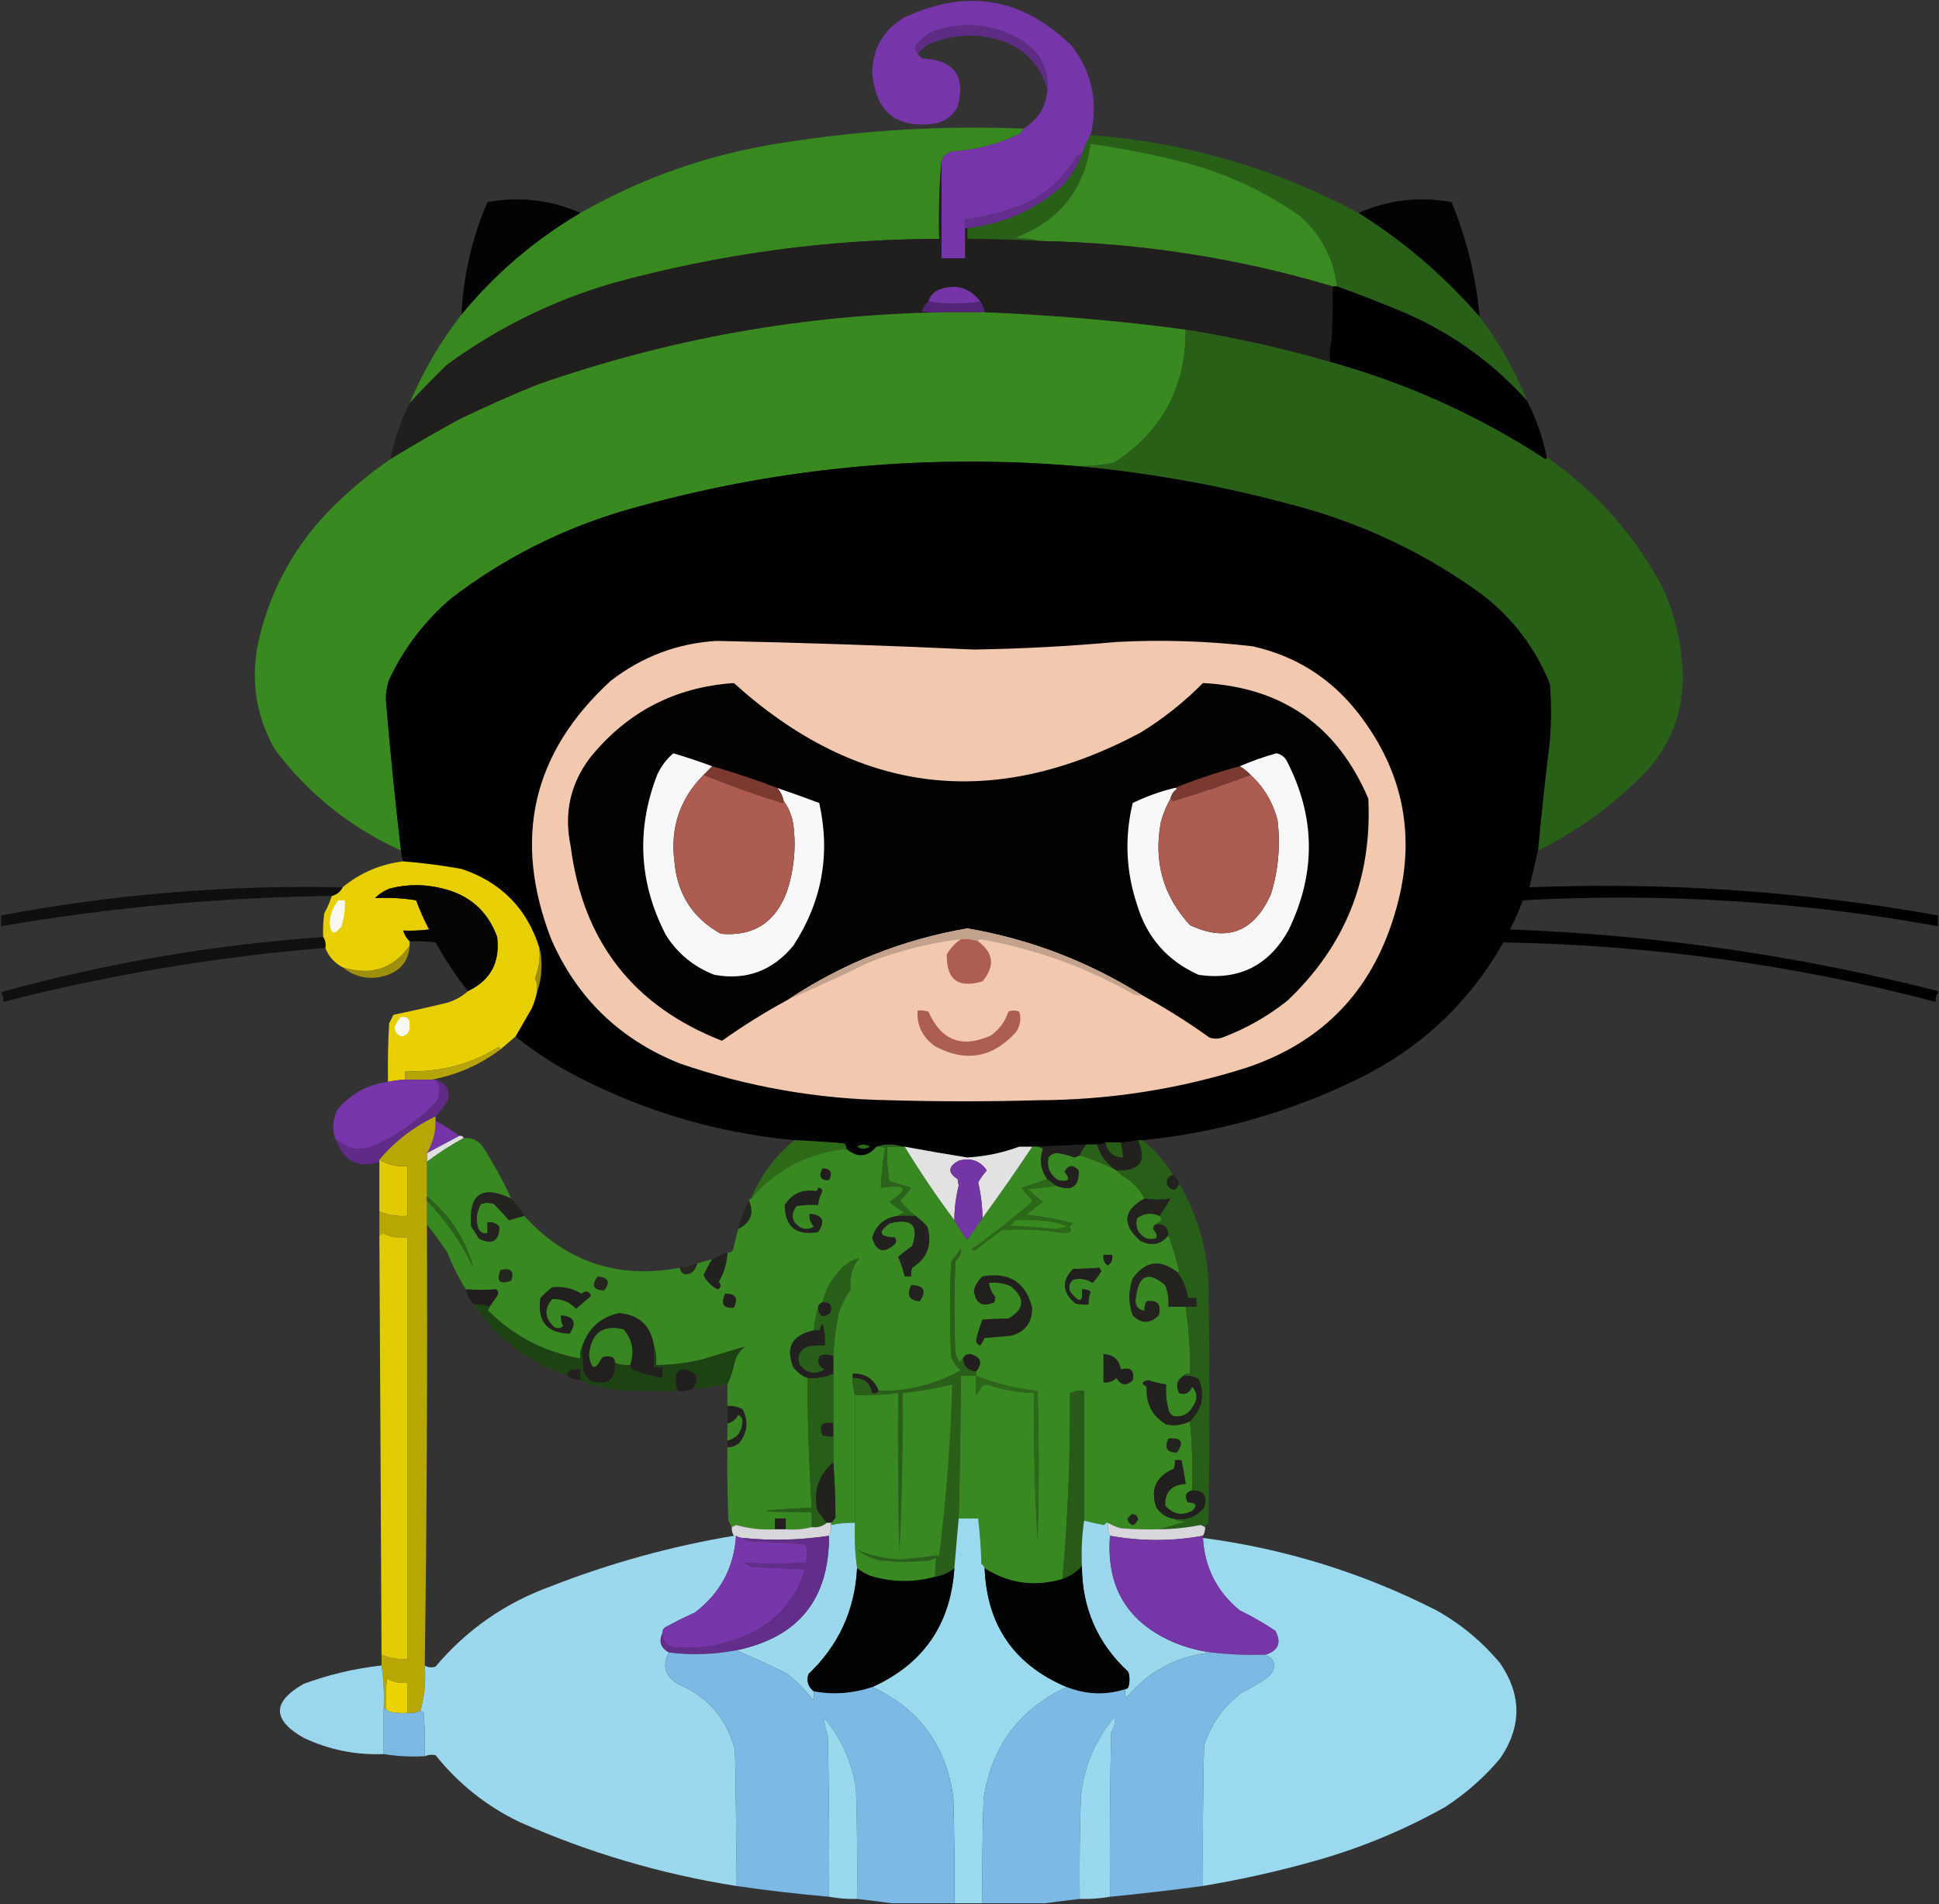 <?xml version="1.0" encoding="UTF-8"?>
<!DOCTYPE svg PUBLIC "-//W3C//DTD SVG 1.1//EN" "http://www.w3.org/Graphics/SVG/1.1/DTD/svg11.dtd">
<svg xmlns="http://www.w3.org/2000/svg" version="1.1" width="897px" height="881px" style="shape-rendering:geometricPrecision; text-rendering:geometricPrecision; image-rendering:optimizeQuality; fill-rule:evenodd; clip-rule:evenodd" xmlns:xlink="http://www.w3.org/1999/xlink">
<rect width="100%" height="100%" fill="#333333" stroke="none"/>
<g><path style="opacity:0.981" fill="#7735aa" d="M 504.5,62.5 C 502.795,65.261 501.462,68.261 500.5,71.5C 499.504,71.414 498.671,71.748 498,72.5C 490.75,84.739 480.25,92.906 466.5,97C 459.951,99.138 453.284,100.638 446.5,101.5C 446.5,102.833 446.5,104.167 446.5,105.5C 446.5,110.167 446.5,114.833 446.5,119.5C 442.833,119.5 439.167,119.5 435.5,119.5C 435.5,104.5 435.5,89.5 435.5,74.5C 436.347,72.156 438.014,70.656 440.5,70C 451.394,69.36 461.727,66.694 471.5,62C 472.381,61.292 473.047,60.458 473.5,59.5C 480.218,55.403 483.885,49.403 484.5,41.5C 485.123,31.266 480.789,23.433 471.5,18C 458.279,10.719 444.612,9.719 430.5,15C 428.04,16.458 425.873,18.291 424,20.5C 423.235,22.066 423.402,23.399 424.5,24.5C 424.953,25.458 425.619,26.292 426.5,27C 441.419,27.688 446.919,35.188 443,49.5C 440.876,53.313 437.709,55.813 433.5,57C 415.008,59.928 405.008,52.094 403.5,33.5C 403.743,22.178 408.743,13.678 418.5,8C 447.553,-5.521 473.386,-1.021 496,21.5C 505.268,33.763 508.101,47.43 504.5,62.5 Z"/></g>
<g><path style="opacity:0.881" fill="#642c8f" d="M 484.5,41.5 C 481.008,29.176 473.008,21.343 460.5,18C 449.423,15.243 438.756,16.243 428.5,21C 427.295,22.376 425.962,23.542 424.5,24.5C 423.402,23.399 423.235,22.066 424,20.5C 425.873,18.291 428.04,16.458 430.5,15C 444.612,9.719 458.279,10.719 471.5,18C 480.789,23.433 485.123,31.266 484.5,41.5 Z"/></g>
<g><path style="opacity:0.992" fill="#388a20" d="M 473.5,59.5 C 473.047,60.458 472.381,61.292 471.5,62C 461.727,66.694 451.394,69.36 440.5,70C 438.014,70.656 436.347,72.156 435.5,74.5C 434.505,86.322 434.172,98.322 434.5,110.5C 383.218,110.627 332.884,117.46 283.5,131C 255.501,139.167 229.834,151.834 206.5,169C 200.603,174.729 194.936,180.562 189.5,186.5C 195.724,171.708 203.724,158.041 213.5,145.5C 229.11,126.549 247.444,110.883 268.5,98.5C 297.747,81.849 329.08,71.015 362.5,66C 399.273,60.158 436.273,57.992 473.5,59.5 Z"/></g>
<g><path style="opacity:0.986" fill="#286017" d="M 504.5,62.5 C 548.436,65.814 589.77,77.814 628.5,98.5C 649.513,111.686 668.18,127.686 684.5,146.5C 693.54,158.539 700.873,171.539 706.5,185.5C 690.835,168.024 672.168,154.524 650.5,145C 639.856,140.501 629.19,136.335 618.5,132.5C 617.055,119.786 611.388,108.953 601.5,100C 585.104,88.413 567.104,80.08 547.5,75C 533.301,71.366 518.968,68.532 504.5,66.5C 501.515,87.962 489.849,102.462 469.5,110C 473.688,110.176 477.688,110.676 481.5,111.5C 470.176,110.913 458.843,110.58 447.5,110.5C 447.5,108.833 447.5,107.167 447.5,105.5C 464.513,103.575 479.347,96.908 492,85.5C 495.609,81.277 498.443,76.61 500.5,71.5C 501.462,68.261 502.795,65.261 504.5,62.5 Z"/></g>
<g><path style="opacity:1" fill="#388a21" d="M 618.5,132.5 C 617.833,132.5 617.167,132.5 616.5,132.5C 572.643,119.404 527.643,112.404 481.5,111.5C 477.688,110.676 473.688,110.176 469.5,110C 489.849,102.462 501.515,87.962 504.5,66.5C 518.968,68.532 533.301,71.366 547.5,75C 567.104,80.08 585.104,88.413 601.5,100C 611.388,108.953 617.055,119.786 618.5,132.5 Z"/></g>
<g><path style="opacity:0.939" fill="#000100" d="M 268.5,98.5 C 247.444,110.883 229.11,126.549 213.5,145.5C 214.351,127.43 218.351,110.096 225.5,93.5C 240.358,90.766 254.691,92.432 268.5,98.5 Z"/></g>
<g><path style="opacity:0.94" fill="#000000" d="M 684.5,146.5 C 668.18,127.686 649.513,111.686 628.5,98.5C 642.309,92.432 656.642,90.766 671.5,93.5C 678.504,110.533 682.837,128.2 684.5,146.5 Z"/></g>
<g><path style="opacity:1" fill="#632e8d" d="M 500.5,71.5 C 498.443,76.61 495.609,81.277 492,85.5C 479.347,96.908 464.513,103.575 447.5,105.5C 447.167,105.5 446.833,105.5 446.5,105.5C 446.5,104.167 446.5,102.833 446.5,101.5C 453.284,100.638 459.951,99.138 466.5,97C 480.25,92.906 490.75,84.739 498,72.5C 498.671,71.748 499.504,71.414 500.5,71.5 Z"/></g>
<g><path style="opacity:0.999" fill="#211e1e" d="M 435.5,74.5 C 435.5,89.5 435.5,104.5 435.5,119.5C 439.167,119.5 442.833,119.5 446.5,119.5C 446.5,114.833 446.5,110.167 446.5,105.5C 446.833,105.5 447.167,105.5 447.5,105.5C 447.5,107.167 447.5,108.833 447.5,110.5C 458.843,110.58 470.176,110.913 481.5,111.5C 527.643,112.404 572.643,119.404 616.5,132.5C 616.583,140.591 616.416,148.925 616,157.5C 615.027,160.918 614.86,164.252 615.5,167.5C 593.496,161.109 571.163,156.109 548.5,152.5C 517.625,148.39 486.625,145.724 455.5,144.5C 455.204,142.597 454.537,140.93 453.5,139.5C 448.539,133.024 442.206,131.19 434.5,134C 431.921,135.076 430.254,136.909 429.5,139.5C 428.053,140.622 427.053,142.122 426.5,144C 429.817,144.498 433.15,144.665 436.5,144.5C 372.133,145.485 309.466,156.652 248.5,178C 236.333,182.945 224.333,188.278 212.5,194C 201.615,199.938 190.948,206.104 180.5,212.5C 182.412,203.366 185.412,194.7 189.5,186.5C 194.936,180.562 200.603,174.729 206.5,169C 229.834,151.834 255.501,139.167 283.5,131C 332.884,117.46 383.218,110.627 434.5,110.5C 434.172,98.322 434.505,86.322 435.5,74.5 Z"/></g>
<g><path style="opacity:0.995" fill="#000100" d="M 616.5,132.5 C 617.167,132.5 617.833,132.5 618.5,132.5C 629.19,136.335 639.856,140.501 650.5,145C 672.168,154.524 690.835,168.024 706.5,185.5C 710.676,193.691 713.676,202.357 715.5,211.5C 715.565,211.938 715.399,212.272 715,212.5C 684.184,192.391 651.018,177.391 615.5,167.5C 614.86,164.252 615.027,160.918 616,157.5C 616.416,148.925 616.583,140.591 616.5,132.5 Z"/></g>
<g><path style="opacity:1" fill="#7535a7" d="M 453.5,139.5 C 445.5,140.833 437.5,140.833 429.5,139.5C 430.254,136.909 431.921,135.076 434.5,134C 442.206,131.19 448.539,133.024 453.5,139.5 Z"/></g>
<g><path style="opacity:1" fill="#542479" d="M 429.5,139.5 C 437.5,140.833 445.5,140.833 453.5,139.5C 454.537,140.93 455.204,142.597 455.5,144.5C 449.167,144.5 442.833,144.5 436.5,144.5C 433.15,144.665 429.817,144.498 426.5,144C 427.053,142.122 428.053,140.622 429.5,139.5 Z"/></g>
<g><path style="opacity:0.998" fill="#388a20" d="M 436.5,144.5 C 442.833,144.5 449.167,144.5 455.5,144.5C 486.625,145.724 517.625,148.39 548.5,152.5C 548.617,179.107 537.617,199.607 515.5,214C 509.258,215.37 502.925,215.87 496.5,215.5C 426.177,209.792 357.177,216.626 289.5,236C 259.822,244.672 232.822,258.338 208.5,277C 196.313,287.512 186.813,300.012 180,314.5C 179.007,317.408 178.507,320.408 178.5,323.5C 180.439,346.885 182.772,370.219 185.5,393.5C 161.971,382.8 142.471,367.133 127,346.5C 118.812,331.858 116.145,316.192 119,299.5C 123.95,275.264 134.95,254.264 152,236.5C 160.812,227.508 170.312,219.508 180.5,212.5C 190.948,206.104 201.615,199.938 212.5,194C 224.333,188.278 236.333,182.945 248.5,178C 309.466,156.652 372.133,145.485 436.5,144.5 Z"/></g>
<g><path style="opacity:0.998" fill="#276016" d="M 548.5,152.5 C 571.163,156.109 593.496,161.109 615.5,167.5C 651.018,177.391 684.184,192.391 715,212.5C 715.399,212.272 715.565,211.938 715.5,211.5C 738.781,227.618 756.948,248.285 770,273.5C 775.37,286.312 778.204,299.646 778.5,313.5C 778.415,329.924 772.915,344.258 762,356.5C 747.224,371.796 730.39,384.129 711.5,393.5C 713.086,376.479 714.919,359.479 717,342.5C 717.667,333.833 717.667,325.167 717,316.5C 710.305,299.801 699.805,285.968 685.5,275C 661.51,257.506 635.177,244.506 606.5,236C 570.355,225.602 533.688,218.769 496.5,215.5C 502.925,215.87 509.258,215.37 515.5,214C 537.617,199.607 548.617,179.107 548.5,152.5 Z"/></g>
<g><path style="opacity:0.987" fill="#010000" d="M 496.5,215.5 C 533.688,218.769 570.355,225.602 606.5,236C 635.177,244.506 661.51,257.506 685.5,275C 699.805,285.968 710.305,299.801 717,316.5C 717.667,325.167 717.667,333.833 717,342.5C 714.919,359.479 713.086,376.479 711.5,393.5C 710.167,399.167 708.833,404.833 707.5,410.5C 771.006,407.992 834.006,412.326 896.5,423.5C 896.5,425.167 896.5,426.833 896.5,428.5C 832.964,416.981 768.964,412.981 704.5,416.5C 702.787,421.142 700.787,425.642 698.5,430C 765.557,432.461 831.557,441.961 896.5,458.5C 896.5,458.833 896.5,459.167 896.5,459.5C 895.566,460.568 895.232,461.901 895.5,463.5C 829.948,446.306 763.282,437.139 695.5,436C 679.623,463.878 657.289,484.878 628.5,499C 596.887,514.49 563.554,523.99 528.5,527.5C 527.833,527.5 527.167,527.5 526.5,527.5C 523.873,528.092 521.206,528.425 518.5,528.5C 516.167,528.5 513.833,528.5 511.5,528.5C 510.292,529.234 508.959,529.567 507.5,529.5C 505.833,529.5 504.167,529.5 502.5,529.5C 492.017,530.119 481.684,530.452 471.5,530.5C 463.773,533.356 455.773,535.023 447.5,535.5C 437.779,533.955 428.112,532.288 418.5,530.5C 418.167,530.5 417.833,530.5 417.5,530.5C 413.5,529.167 409.5,529.167 405.5,530.5C 401.291,535.439 396.624,535.772 391.5,531.5C 391.586,530.504 391.252,529.671 390.5,529C 382.841,528.321 375.174,527.821 367.5,527.5C 329.125,523.874 293.125,512.708 259.5,494C 252.123,489.65 245.123,484.817 238.5,479.5C 240.977,475.222 243.477,470.888 246,466.5C 247.136,463.904 247.969,461.237 248.5,458.5C 249.94,454.594 250.606,450.427 250.5,446C 250.497,443.31 250.164,440.81 249.5,438.5C 243.781,420.28 231.781,408.114 213.5,402C 204.409,400.37 195.409,399.203 186.5,398.5C 185.962,396.883 185.629,395.216 185.5,393.5C 182.772,370.219 180.439,346.885 178.5,323.5C 178.507,320.408 179.007,317.408 180,314.5C 186.813,300.012 196.313,287.512 208.5,277C 232.822,258.338 259.822,244.672 289.5,236C 357.177,216.626 426.177,209.792 496.5,215.5 Z"/></g>
<g><path style="opacity:1" fill="#f2c8af" d="M 331.5,296.5 C 371.182,297.322 410.849,298.655 450.5,300.5C 472.539,300.148 494.539,298.981 516.5,297C 537.572,295.876 558.572,296.543 579.5,299C 599.268,303.433 615.434,313.6 628,329.5C 650.027,357.642 655.693,388.975 645,423.5C 634.34,458.827 611.507,482.327 576.5,494C 545.329,503.874 513.329,508.874 480.5,509C 457.5,509.667 434.5,509.667 411.5,509C 378.226,508.478 345.893,502.811 314.5,492C 286.738,480.903 266.905,461.736 255,434.5C 237.062,388.105 246.228,348.272 282.5,315C 297.007,303.778 313.341,297.612 331.5,296.5 Z"/></g>
<g><path style="opacity:1" fill="#020201" d="M 528.5,460.5 C 503.542,444.847 476.542,434.514 447.5,429.5C 417.452,434.697 389.786,445.697 364.5,462.5C 353.96,468.202 343.793,474.535 334,481.5C 292.96,465.481 269.626,435.481 264,391.5C 260.797,376.32 263.797,362.653 273,350.5C 290.122,329.355 312.289,317.855 339.5,316C 396.644,367.643 459.31,375.309 527.5,339C 538.077,332.537 547.743,324.87 556.5,316C 593.131,317.9 618.631,335.734 633,369.5C 634.775,406.531 622.275,437.698 595.5,463C 586.41,470.213 576.41,475.88 565.5,480C 563.5,480.667 561.5,480.667 559.5,480C 549.531,472.854 539.198,466.354 528.5,460.5 Z"/></g>
<g><path style="opacity:1" fill="#f8f8f8" d="M 543.5,364.5 C 543.938,364.435 544.272,364.601 544.5,365C 542.859,366.129 541.859,367.629 541.5,369.5C 539.538,372.865 538.038,376.532 537,380.5C 533.623,398.689 538.123,414.522 550.5,428C 567.671,436.018 580.171,431.185 588,413.5C 591.38,402.418 592.38,391.085 591,379.5C 588.847,371.178 584.681,364.178 578.5,358.5C 577.016,356.926 575.349,355.593 573.5,354.5C 578.923,352.135 584.59,350.135 590.5,348.5C 592.383,348.876 593.883,349.876 595,351.5C 608.653,377.573 608.986,403.906 596,430.5C 586.838,446.831 573.004,453.665 554.5,451C 540.022,444.523 530.522,433.69 526,418.5C 520.849,403.027 520.182,387.361 524,371.5C 530.261,368.45 536.761,366.117 543.5,364.5 Z"/></g>
<g><path style="opacity:1" fill="#f9f8f8" d="M 329.5,354.5 C 328.167,355.833 326.833,357.167 325.5,358.5C 314.546,369.526 310.046,382.86 312,398.5C 313.28,413.584 320.446,424.751 333.5,432C 348.563,433.286 358.73,426.786 364,412.5C 367.338,402.426 368.338,392.092 367,381.5C 366.356,377.381 364.856,373.715 362.5,370.5C 362.025,368.216 361.025,366.216 359.5,364.5C 366.013,366.727 372.513,369.06 379,371.5C 384.258,395.208 380.258,417.208 367,437.5C 357.421,449.136 345.254,453.636 330.5,451C 320.945,447.309 313.445,441.143 308,432.5C 295.578,408.45 294.245,383.783 304,358.5C 305.794,354.553 308.294,351.219 311.5,348.5C 317.677,350.337 323.677,352.337 329.5,354.5 Z"/></g>
<g><path style="opacity:1" fill="#7b3930" d="M 329.5,354.5 C 339.697,357.395 349.697,360.728 359.5,364.5C 361.025,366.216 362.025,368.216 362.5,370.5C 362.565,370.938 362.399,371.272 362,371.5C 349.562,367.634 337.395,363.301 325.5,358.5C 326.833,357.167 328.167,355.833 329.5,354.5 Z"/></g>
<g><path style="opacity:1" fill="#7b3a31" d="M 573.5,354.5 C 575.349,355.593 577.016,356.926 578.5,358.5C 566.926,362.85 555.092,366.85 543,370.5C 542.235,370.43 541.735,370.097 541.5,369.5C 541.859,367.629 542.859,366.129 544.5,365C 544.272,364.601 543.938,364.435 543.5,364.5C 553.216,360.595 563.216,357.261 573.5,354.5 Z"/></g>
<g><path style="opacity:1" fill="#ac5c51" d="M 325.5,358.5 C 337.395,363.301 349.562,367.634 362,371.5C 362.399,371.272 362.565,370.938 362.5,370.5C 364.856,373.715 366.356,377.381 367,381.5C 368.338,392.092 367.338,402.426 364,412.5C 358.73,426.786 348.563,433.286 333.5,432C 320.446,424.751 313.28,413.584 312,398.5C 310.046,382.86 314.546,369.526 325.5,358.5 Z"/></g>
<g><path style="opacity:1" fill="#ac5c51" d="M 578.5,358.5 C 584.681,364.178 588.847,371.178 591,379.5C 592.38,391.085 591.38,402.418 588,413.5C 580.171,431.185 567.671,436.018 550.5,428C 538.123,414.522 533.623,398.689 537,380.5C 538.038,376.532 539.538,372.865 541.5,369.5C 541.735,370.097 542.235,370.43 543,370.5C 555.092,366.85 566.926,362.85 578.5,358.5 Z"/></g>
<g><path style="opacity:0.98" fill="#ead202" d="M 186.5,398.5 C 195.409,399.203 204.409,400.37 213.5,402C 231.781,408.114 243.781,420.28 249.5,438.5C 250.026,443.412 249.359,448.078 247.5,452.5C 248.348,454.409 248.682,456.409 248.5,458.5C 247.969,461.237 247.136,463.904 246,466.5C 243.477,470.888 240.977,475.222 238.5,479.5C 236.167,481.5 233.833,483.5 231.5,485.5C 231.44,484.957 231.107,484.624 230.5,484.5C 217.296,492.607 202.963,496.274 187.5,495.5C 187.5,496.833 187.5,498.167 187.5,499.5C 184.794,499.575 182.127,499.908 179.5,500.5C 179.334,491.494 179.5,482.494 180,473.5C 180.667,472.167 181.333,470.833 182,469.5C 190.121,467.807 198.287,465.974 206.5,464C 210.346,462.914 213.68,461.081 216.5,458.5C 226.894,453.568 231.394,445.235 230,433.5C 225.626,421.466 217.126,413.966 204.5,411C 196.5,409 188.5,409 180.5,411C 177.761,412.026 175.428,413.526 173.5,415.5C 168.043,419.391 168.209,423.058 174,426.5C 174.333,426.167 174.667,425.833 175,425.5C 179.624,425.589 183.458,427.256 186.5,430.5C 187.11,432.434 188.11,434.101 189.5,435.5C 189.5,436.167 189.5,436.833 189.5,437.5C 181.842,448.262 171.509,451.596 158.5,447.5C 154.669,445.484 152.002,442.484 150.5,438.5C 150.784,436.585 150.451,434.919 149.5,433.5C 149.335,429.818 149.501,426.152 150,422.5C 151.454,419.929 152.62,417.262 153.5,414.5C 155.749,413.92 157.415,412.587 158.5,410.5C 166.578,403.8 175.911,399.8 186.5,398.5 Z M 173.5,415.5 C 179.868,415.17 186.202,415.504 192.5,416.5C 194.213,421.142 196.213,425.642 198.5,430C 194.514,430.499 190.514,430.666 186.5,430.5C 183.458,427.256 179.624,425.589 175,425.5C 174.667,425.833 174.333,426.167 174,426.5C 168.209,423.058 168.043,419.391 173.5,415.5 Z"/></g>
<g><path style="opacity:0.713" fill="#000000" d="M 158.5,410.5 C 157.415,412.587 155.749,413.92 153.5,414.5C 102.119,415.138 51.119,419.805 0.5,428.5C 0.5,426.833 0.5,425.167 0.5,423.5C 52.694,413.676 105.361,409.343 158.5,410.5 Z"/></g>
<g><path style="opacity:0.946" fill="#040300" d="M 216.5,458.5 C 210.89,451.459 205.89,443.959 201.5,436C 197.514,435.501 193.514,435.334 189.5,435.5C 188.11,434.101 187.11,432.434 186.5,430.5C 190.514,430.666 194.514,430.499 198.5,430C 196.213,425.642 194.213,421.142 192.5,416.5C 186.202,415.504 179.868,415.17 173.5,415.5C 175.428,413.526 177.761,412.026 180.5,411C 188.5,409 196.5,409 204.5,411C 217.126,413.966 225.626,421.466 230,433.5C 231.394,445.235 226.894,453.568 216.5,458.5 Z"/></g>
<g><path style="opacity:1" fill="#f8f7f3" d="M 156.5,416.5 C 157.5,416.5 158.5,416.5 159.5,416.5C 159.766,420.605 159.266,424.605 158,428.5C 154.765,432.795 152.931,432.295 152.5,427C 152.762,423.04 154.096,419.54 156.5,416.5 Z"/></g>
<g><path style="opacity:0.691" fill="#000000" d="M 149.5,433.5 C 150.451,434.919 150.784,436.585 150.5,438.5C 100.108,442.621 50.441,450.954 1.5,463.5C 1.714,461.856 1.38,460.356 0.5,459C 49.31,445.532 98.976,437.032 149.5,433.5 Z"/></g>
<g><path style="opacity:1" fill="#c2a18d" d="M 528.5,460.5 C 527.127,460.657 525.793,460.49 524.5,460C 502.328,447.442 478.662,438.942 453.5,434.5C 452.893,434.624 452.56,434.957 452.5,435.5C 449.946,434.612 447.279,434.279 444.5,434.5C 430.125,436.231 416.125,439.731 402.5,445C 389.962,451.102 377.295,456.936 364.5,462.5C 389.786,445.697 417.452,434.697 447.5,429.5C 476.542,434.514 503.542,444.847 528.5,460.5 Z"/></g>
<g><path style="opacity:1" fill="#ad5d52" d="M 444.5,434.5 C 447.279,434.279 449.946,434.612 452.5,435.5C 459.707,440.866 460.374,447.033 454.5,454C 443.213,457.373 437.713,453.207 438,441.5C 439.694,438.642 441.861,436.309 444.5,434.5 Z"/></g>
<g><path style="opacity:0.766" fill="#beab00" d="M 189.5,437.5 C 189.114,444.069 185.781,448.569 179.5,451C 171.737,453.659 164.737,452.493 158.5,447.5C 171.509,451.596 181.842,448.262 189.5,437.5 Z"/></g>
<g><path style="opacity:1" fill="#9d8d01" d="M 249.5,438.5 C 250.164,440.81 250.497,443.31 250.5,446C 250.606,450.427 249.94,454.594 248.5,458.5C 248.682,456.409 248.348,454.409 247.5,452.5C 249.359,448.078 250.026,443.412 249.5,438.5 Z"/></g>
<g><path style="opacity:1" fill="#ad5e52" d="M 424.5,467.5 C 426.199,467.34 427.866,467.506 429.5,468C 435.39,481.44 445.056,485.107 458.5,479C 462.357,476.151 465.023,472.485 466.5,468C 468.167,467.333 469.833,467.333 471.5,468C 472.531,471.293 472.031,474.46 470,477.5C 459.196,489.434 446.696,491.601 432.5,484C 426.684,479.776 424.018,474.276 424.5,467.5 Z"/></g>
<g><path style="opacity:1" fill="#f8f7f4" d="M 185.5,470.5 C 188.488,470.155 189.821,471.488 189.5,474.5C 189.694,477.136 188.528,478.803 186,479.5C 183.942,478.942 182.775,477.609 182.5,475.5C 183.092,473.577 184.092,471.911 185.5,470.5 Z"/></g>
<g><path style="opacity:0.953" fill="#bdaa08" d="M 231.5,485.5 C 221.889,492.699 211.223,497.366 199.5,499.5C 195.5,499.5 191.5,499.5 187.5,499.5C 187.5,498.167 187.5,496.833 187.5,495.5C 202.963,496.274 217.296,492.607 230.5,484.5C 231.107,484.624 231.44,484.957 231.5,485.5 Z"/></g>
<g><path style="opacity:0.982" fill="#7835ac" d="M 187.5,499.5 C 191.5,499.5 195.5,499.5 199.5,499.5C 200.167,499.5 200.833,499.5 201.5,499.5C 203.832,502.685 203.999,506.019 202,509.5C 193.114,519.027 182.614,526.193 170.5,531C 167.5,531.667 164.5,531.667 161.5,531C 159.595,529.579 157.595,528.412 155.5,527.5C 153.488,522.953 153.655,518.287 156,513.5C 162.094,506.075 169.928,501.742 179.5,500.5C 182.127,499.908 184.794,499.575 187.5,499.5 Z"/></g>
<g><path style="opacity:1" fill="#7635a7" d="M 201.5,518.5 C 205.336,520.584 209.003,522.917 212.5,525.5C 207.525,528.125 202.525,530.792 197.5,533.5C 200.226,528.934 201.559,523.934 201.5,518.5 Z"/></g>
<g><path style="opacity:0.968" fill="#612b8a" d="M 201.5,499.5 C 206.573,501.069 208.406,504.402 207,509.5C 205.334,511.996 203.5,514.329 201.5,516.5C 191.403,521.259 182.736,527.926 175.5,536.5C 175.5,536.833 175.5,537.167 175.5,537.5C 165.877,540.69 159.211,537.357 155.5,527.5C 157.595,528.412 159.595,529.579 161.5,531C 164.5,531.667 167.5,531.667 170.5,531C 182.614,526.193 193.114,519.027 202,509.5C 203.999,506.019 203.832,502.685 201.5,499.5 Z"/></g>
<g><path style="opacity:1" fill="#dfdfe1" d="M 212.5,525.5 C 213.492,525.328 214.158,525.662 214.5,526.5C 208.587,529.739 202.92,533.406 197.5,537.5C 197.5,536.167 197.5,534.833 197.5,533.5C 202.525,530.792 207.525,528.125 212.5,525.5 Z"/></g>
<g><path style="opacity:0.977" fill="#2d6d19" d="M 367.5,527.5 C 375.174,527.821 382.841,528.321 390.5,529C 391.252,529.671 391.586,530.504 391.5,531.5C 373.671,533.412 359.005,541.078 347.5,554.5C 351.892,543.78 358.559,534.78 367.5,527.5 Z"/></g>
<g><path style="opacity:1" fill="#22211e" d="M 526.5,527.5 C 530.765,537.264 527.431,541.931 516.5,541.5C 512,538.661 509,534.661 507.5,529.5C 508.959,529.567 510.292,529.234 511.5,528.5C 512.298,532.964 514.964,535.297 519.5,535.5C 519.326,533.139 518.993,530.806 518.5,528.5C 521.206,528.425 523.873,528.092 526.5,527.5 Z"/></g>
<g><path style="opacity:1" fill="#2e6a1b" d="M 396.5,530.5 C 398.364,529.207 400.364,529.207 402.5,530.5C 400.484,531.694 398.484,531.694 396.5,530.5 Z"/></g>
<g><path style="opacity:1" fill="#275e16" d="M 511.5,528.5 C 513.833,528.5 516.167,528.5 518.5,528.5C 518.993,530.806 519.326,533.139 519.5,535.5C 514.964,535.297 512.298,532.964 511.5,528.5 Z"/></g>
<g><path style="opacity:0.997" fill="#388921" d="M 214.5,526.5 C 218.664,526.143 221.831,527.81 224,531.5C 228.7,538.901 232.866,546.568 236.5,554.5C 222.815,548.094 216.648,552.428 218,567.5C 219.292,569.249 220.458,571.082 221.5,573C 227.74,576.061 230.906,574.228 231,567.5C 229.556,565.845 227.722,565.178 225.5,565.5C 225.5,567.167 225.5,568.833 225.5,570.5C 223.089,570.863 221.589,569.863 221,567.5C 220.071,563.756 220.571,560.256 222.5,557C 224.5,556.333 226.5,556.333 228.5,557C 230.968,559.488 233.301,561.988 235.5,564.5C 237.851,563.827 240.184,563.16 242.5,562.5C 262.002,583.889 286.002,591.889 314.5,586.5C 315.072,589.244 316.738,590.077 319.5,589C 321.141,587.871 322.141,586.371 322.5,584.5C 324.833,583.833 327.167,583.167 329.5,582.5C 328.006,584.85 326.673,587.35 325.5,590C 327,592.833 329.167,595 332,596.5C 333.582,595.705 333.749,594.538 332.5,593C 334.951,588.815 336.284,584.315 336.5,579.5C 337.496,579.586 338.329,579.252 339,578.5C 339.838,575.148 340.671,571.815 341.5,568.5C 347.222,565.723 348.888,561.39 346.5,555.5C 346.5,554.833 346.833,554.5 347.5,554.5C 359.005,541.078 373.671,533.412 391.5,531.5C 396.624,535.772 401.291,535.439 405.5,530.5C 406.873,530.343 408.207,530.51 409.5,531C 408.447,537.08 407.78,543.246 407.5,549.5C 419.604,547.716 420.938,549.882 411.5,556C 413.657,557.912 415.991,559.579 418.5,561C 417.263,561.232 416.263,561.732 415.5,562.5C 409.373,563.294 405.373,566.627 403.5,572.5C 405.36,579.107 408.86,580.107 414,575.5C 414.667,574.5 414.667,573.5 414,572.5C 406.732,572.269 405.899,570.102 411.5,566C 421.791,563.335 425.291,566.835 422,576.5C 419.704,578.057 417.538,579.724 415.5,581.5C 416.801,584.427 417.801,587.427 418.5,590.5C 419.5,590.5 420.5,590.5 421.5,590.5C 421.343,589.127 421.51,587.793 422,586.5C 429.037,582.021 431.37,575.687 429,567.5C 427.27,565.598 425.437,563.931 423.5,562.5C 420.882,560.548 418.548,558.215 416.5,555.5C 418.167,553.5 419.833,551.5 421.5,549.5C 418.167,548.5 414.834,547.5 411.5,546.5C 410.505,541.208 410.172,535.875 410.5,530.5C 412.833,530.5 415.167,530.5 417.5,530.5C 417.833,530.5 418.167,530.5 418.5,530.5C 425.685,542.216 433.351,553.549 441.5,564.5C 443.231,567.615 445.231,570.615 447.5,573.5C 449.859,570.149 452.192,566.815 454.5,563.5C 462.41,552.683 470.077,541.683 477.5,530.5C 479.288,530.215 480.955,530.548 482.5,531.5C 480.766,536.582 481.433,541.249 484.5,545.5C 480.651,546.95 476.651,548.283 472.5,549.5C 473.815,551.316 475.315,552.983 477,554.5C 477.667,555.167 477.667,555.833 477,556.5C 468.105,564.029 458.939,571.195 449.5,578C 450.167,578.667 450.833,578.667 451.5,578C 455.5,575 459.5,572 463.5,569C 473.384,568.399 483.217,568.899 493,570.5C 495.527,570.33 496.027,569.33 494.5,567.5C 495.025,566.808 495.692,566.308 496.5,566C 489.285,564.086 481.951,562.753 474.5,562C 477.167,560 479.833,558 482.5,556C 479.98,554.237 477.647,552.237 475.5,550C 479.917,549.772 484.25,549.272 488.5,548.5C 495.75,551.39 499.25,549.056 499,541.5C 496.464,538.687 494.297,538.854 492.5,542C 495.413,545.692 494.413,547.026 489.5,546C 485.681,543.526 484.181,540.026 485,535.5C 486.126,534.056 487.626,533.39 489.5,533.5C 492.079,533.86 494.579,534.526 497,535.5C 497.902,535.257 498.735,534.923 499.5,534.5C 505.443,536.256 511.109,538.589 516.5,541.5C 518.253,543.223 520.253,544.723 522.5,546C 525.447,548.436 527.78,551.269 529.5,554.5C 519.614,559.891 518.947,566.391 527.5,574C 532.69,576.653 537.023,575.82 540.5,571.5C 542.538,576.8 544.204,582.3 545.5,588C 545.272,588.399 544.938,588.565 544.5,588.5C 536.664,582.389 529.831,583.389 524,591.5C 522,597.167 522,602.833 524,608.5C 528,612.5 532,612.5 536,608.5C 537.33,603.502 535.496,601.336 530.5,602C 529.62,603.356 529.286,604.856 529.5,606.5C 526.093,605.826 524.76,603.659 525.5,600C 526.759,589.776 531.259,587.942 539,594.5C 540.316,597.688 540.816,601.022 540.5,604.5C 543.167,604.5 545.833,604.5 548.5,604.5C 550.015,614.769 550.682,625.102 550.5,635.5C 549.209,635.263 548.209,635.596 547.5,636.5C 544.437,638.46 543.771,641.127 545.5,644.5C 548.242,645.5 550.242,644.5 551.5,641.5C 553.962,644.22 554.129,647.22 552,650.5C 549.838,654.368 546.672,655.868 542.5,655C 542,654.5 541.5,654 541,653.5C 539.633,649.3 539.133,644.967 539.5,640.5C 536.624,640.073 533.791,639.406 531,638.5C 528.057,639.24 527.891,640.24 530.5,641.5C 530.02,649.289 533.02,655.122 539.5,659C 543.357,659.758 547.023,659.258 550.5,657.5C 551.494,667.987 551.828,678.654 551.5,689.5C 548.487,690.356 547.82,692.189 549.5,695C 553.483,695.23 554.149,696.563 551.5,699C 546.676,701.446 542.509,700.613 539,696.5C 538.805,690.19 541.971,686.857 548.5,686.5C 547.992,682.803 547.326,679.136 546.5,675.5C 545.5,675.5 544.5,675.5 543.5,675.5C 543.657,676.873 543.49,678.207 543,679.5C 534.675,683.116 532.008,689.116 535,697.5C 536.857,700.2 539.357,701.866 542.5,702.5C 544.292,703.309 546.292,703.809 548.5,704C 544.377,705.192 540.377,706.359 536.5,707.5C 530.491,707.666 524.491,707.499 518.5,707C 516.359,706.427 514.359,705.594 512.5,704.5C 512.167,704.5 511.833,704.5 511.5,704.5C 510.503,683.006 510.169,661.34 510.5,639.5C 512.827,639.753 514.827,639.086 516.5,637.5C 518.599,640.984 521.099,641.318 524,638.5C 524.956,634.075 523.123,632.408 518.5,633.5C 517.702,629.036 515.036,626.703 510.5,626.5C 510.782,616.239 508.782,606.573 504.5,597.5C 503.292,596.766 501.959,596.433 500.5,596.5C 501.144,602.774 499.311,603.108 495,597.5C 494.175,595.299 494.675,593.466 496.5,592C 499.711,591.202 502.711,591.702 505.5,593.5C 507.041,591.796 508.375,589.963 509.5,588C 509.167,587.5 508.833,587 508.5,586.5C 504.566,586.83 500.566,586.997 496.5,587C 491.049,592.56 491.382,597.894 497.5,603C 499.473,603.495 501.473,603.662 503.5,603.5C 502.934,616.892 502.267,630.225 501.5,643.5C 499.208,643.244 497.041,643.577 495,644.5C 495.226,673.278 494.06,701.944 491.5,730.5C 478.642,734.302 466.642,732.635 455.5,725.5C 455.217,724.711 454.717,724.044 454,723.5C 453.829,716.321 453.329,709.321 452.5,702.5C 452.525,683.492 452.192,664.492 451.5,645.5C 452.558,644.4 453.392,643.066 454,641.5C 454.725,640.941 455.558,640.608 456.5,640.5C 463.656,642.811 470.99,644.145 478.5,644.5C 478.143,667.191 478.643,689.857 480,712.5C 480.667,689.5 480.667,666.5 480,643.5C 470.144,642.49 460.644,640.157 451.5,636.5C 451.5,635.833 451.5,635.167 451.5,634.5C 454.675,630.53 453.842,627.863 449,626.5C 447.301,626.387 446.134,627.053 445.5,628.5C 444.778,628.918 444.278,629.584 444,630.5C 443.333,629.167 442.667,627.833 442,626.5C 441.333,612.167 441.333,597.833 442,583.5C 443.873,581.61 444.706,579.61 444.5,577.5C 443.243,579.679 441.743,581.679 440,583.5C 439.333,598.167 439.333,612.833 440,627.5C 440.883,630.102 442.383,632.269 444.5,634C 432.742,640.522 420.075,643.688 406.5,643.5C 404.382,638.053 400.382,635.387 394.5,635.5C 394.262,622.497 393.928,609.497 393.5,596.5C 392.779,591.049 394.112,586.215 397.5,582C 393.29,583.166 389.79,585.666 387,589.5C 383.762,593.309 381.596,597.642 380.5,602.5C 379.5,602.833 378.833,603.5 378.5,604.5C 377.475,607.974 376.808,611.64 376.5,615.5C 366.442,617.631 363.275,623.297 367,632.5C 368.758,634.765 370.925,636.432 373.5,637.5C 373.604,657.522 374.271,677.522 375.5,697.5C 347.542,698.83 347.542,699.496 375.5,699.5C 375.5,701.833 375.5,704.167 375.5,706.5C 371.702,707.483 367.702,707.817 363.5,707.5C 363.5,705.833 363.5,704.167 363.5,702.5C 361.833,702.5 360.167,702.5 358.5,702.5C 358.5,704.167 358.5,705.833 358.5,707.5C 352.373,707.823 346.373,707.157 340.5,705.5C 339.817,705.863 339.15,706.196 338.5,706.5C 338.013,705.527 337.513,704.527 337,703.5C 336.5,692.172 336.333,680.838 336.5,669.5C 338.582,669.528 340.416,668.861 342,667.5C 345.798,662.598 346.298,657.432 343.5,652C 341.323,650.798 338.989,650.298 336.5,650.5C 336.5,647.167 336.5,643.833 336.5,640.5C 338.086,637.06 339.253,633.393 340,629.5C 340.883,626.898 342.383,624.731 344.5,623C 337.959,624.975 331.292,626.975 324.5,629C 317.595,630.681 310.595,631.515 303.5,631.5C 303.81,628.287 303.477,625.287 302.5,622.5C 301.046,613.379 295.712,608.379 286.5,607.5C 278.045,609.285 272.378,614.285 269.5,622.5C 268.539,624.265 268.205,626.265 268.5,628.5C 251.745,625.568 237.412,618.068 225.5,606C 226.056,605.617 226.389,605.117 226.5,604.5C 227.657,602.862 228.824,601.196 230,599.5C 230.749,598.365 230.583,597.365 229.5,596.5C 224.928,596.786 220.261,596.786 215.5,596.5C 212.17,591.173 209.337,585.506 207,579.5C 203.97,574.985 200.803,570.651 197.5,566.5C 197.5,562.833 197.5,559.167 197.5,555.5C 206.363,564.551 213.53,574.884 219,586.5C 215.324,573.305 208.157,562.305 197.5,553.5C 197.5,548.167 197.5,542.833 197.5,537.5C 202.92,533.406 208.587,529.739 214.5,526.5 Z M 393.5,596.5 C 393.928,609.497 394.262,622.497 394.5,635.5C 394.5,636.167 394.5,636.833 394.5,637.5C 394.401,640.237 394.735,642.904 395.5,645.5C 395.5,665.167 395.5,684.833 395.5,704.5C 391.785,704.423 388.119,704.756 384.5,705.5C 384.5,705.167 384.5,704.833 384.5,704.5C 385.267,703.828 385.934,702.995 386.5,702C 386.49,693.499 386.156,684.999 385.5,676.5C 385.5,672.5 385.5,668.5 385.5,664.5C 385.5,662.5 385.5,660.5 385.5,658.5C 385.5,650.833 385.5,643.167 385.5,635.5C 385.5,632.833 385.5,630.167 385.5,627.5C 385.758,621.044 386.591,614.377 388,607.5C 389.337,603.493 391.17,599.827 393.5,596.5 Z M 504.5,597.5 C 508.782,606.573 510.782,616.239 510.5,626.5C 510.5,630.833 510.5,635.167 510.5,639.5C 510.169,661.34 510.503,683.006 511.5,704.5C 511.44,705.043 511.107,705.376 510.5,705.5C 507.36,704.911 504.36,704.244 501.5,703.5C 501.5,683.5 501.5,663.5 501.5,643.5C 502.267,630.225 502.934,616.892 503.5,603.5C 503.517,601.435 503.85,599.435 504.5,597.5 Z M 451.5,636.5 C 451.5,639.5 451.5,642.5 451.5,645.5C 452.192,664.492 452.525,683.492 452.5,702.5C 449.5,702.5 446.5,702.5 443.5,702.5C 444.038,680.504 444.372,658.504 444.5,636.5C 446.833,636.5 449.167,636.5 451.5,636.5 Z"/></g>
<g><path style="opacity:1" fill="#286117" d="M 502.5,529.5 C 504.167,529.5 505.833,529.5 507.5,529.5C 509,534.661 512,538.661 516.5,541.5C 511.109,538.589 505.443,536.256 499.5,534.5C 500.248,532.668 501.248,531.001 502.5,529.5 Z"/></g>
<g><path style="opacity:1" fill="#e2e2e3" d="M 418.5,530.5 C 428.112,532.288 437.779,533.955 447.5,535.5C 455.773,535.023 463.773,533.356 471.5,530.5C 473.5,530.5 475.5,530.5 477.5,530.5C 470.077,541.683 462.41,552.683 454.5,563.5C 454.442,557.925 453.775,552.425 452.5,547C 453.625,545.037 454.959,543.204 456.5,541.5C 453.398,536.96 449.065,535.46 443.5,537C 438.547,539.689 438.38,542.522 443,545.5C 443.167,546.5 443.333,547.5 443.5,548.5C 442.182,553.757 441.515,559.09 441.5,564.5C 433.351,553.549 425.685,542.216 418.5,530.5 Z"/></g>
<g><path style="opacity:0.95" fill="#ead200" d="M 175.5,536.5 C 179.486,538.881 183.82,539.881 188.5,539.5C 188.5,547.167 188.5,554.833 188.5,562.5C 183.969,562.85 179.636,562.183 175.5,560.5C 175.5,552.833 175.5,545.167 175.5,537.5C 175.5,537.167 175.5,536.833 175.5,536.5 Z"/></g>
<g><path style="opacity:0.969" fill="#bcaa03" d="M 201.5,516.5 C 201.5,517.167 201.5,517.833 201.5,518.5C 201.559,523.934 200.226,528.934 197.5,533.5C 197.5,534.833 197.5,536.167 197.5,537.5C 197.5,542.833 197.5,548.167 197.5,553.5C 197.5,554.167 197.5,554.833 197.5,555.5C 197.5,559.167 197.5,562.833 197.5,566.5C 197.773,634.507 197.439,702.507 196.5,770.5C 197.071,777.781 196.405,784.781 194.5,791.5C 192.621,792.341 190.621,792.675 188.5,792.5C 188.5,787.833 188.5,783.167 188.5,778.5C 185.07,778.893 181.904,778.227 179,776.5C 178.501,781.155 178.334,785.821 178.5,790.5C 178.167,790.5 177.833,790.5 177.5,790.5C 177.824,783.646 177.491,776.979 176.5,770.5C 176.5,768.833 176.5,767.167 176.5,765.5C 180.3,767.143 184.3,767.81 188.5,767.5C 188.5,702.5 188.5,637.5 188.5,572.5C 184.416,572.957 180.583,572.29 177,570.5C 176.617,571.056 176.117,571.389 175.5,571.5C 175.5,567.833 175.5,564.167 175.5,560.5C 179.636,562.183 183.969,562.85 188.5,562.5C 188.5,554.833 188.5,547.167 188.5,539.5C 183.82,539.881 179.486,538.881 175.5,536.5C 182.736,527.926 191.403,521.259 201.5,516.5 Z"/></g>
<g><path style="opacity:1" fill="#23211f" d="M 471.5,530.5 C 481.684,530.452 492.017,530.119 502.5,529.5C 501.248,531.001 500.248,532.668 499.5,534.5C 498.735,534.923 497.902,535.257 497,535.5C 494.579,534.526 492.079,533.86 489.5,533.5C 487.626,533.39 486.126,534.056 485,535.5C 484.181,540.026 485.681,543.526 489.5,546C 494.413,547.026 495.413,545.692 492.5,542C 494.297,538.854 496.464,538.687 499,541.5C 499.25,549.056 495.75,551.39 488.5,548.5C 487.205,547.512 485.872,546.512 484.5,545.5C 481.433,541.249 480.766,536.582 482.5,531.5C 480.955,530.548 479.288,530.215 477.5,530.5C 475.5,530.5 473.5,530.5 471.5,530.5 Z"/></g>
<g><path style="opacity:1" fill="#221e1f" d="M 380.5,540.5 C 384.35,540.701 385.35,542.534 383.5,546C 379.537,546.118 378.537,544.284 380.5,540.5 Z"/></g>
<g><path style="opacity:1" fill="#22221e" d="M 542.5,543.5 C 543.974,544.436 544.974,545.77 545.5,547.5C 544.391,551.029 542.558,551.362 540,548.5C 539.294,546.045 540.127,544.378 542.5,543.5 Z"/></g>
<g><path style="opacity:1" fill="#296418" d="M 405.5,530.5 C 409.5,529.167 413.5,529.167 417.5,530.5C 415.167,530.5 412.833,530.5 410.5,530.5C 410.172,535.875 410.505,541.208 411.5,546.5C 414.834,547.5 418.167,548.5 421.5,549.5C 419.833,551.5 418.167,553.5 416.5,555.5C 418.548,558.215 420.882,560.548 423.5,562.5C 420.833,562.5 418.167,562.5 415.5,562.5C 416.263,561.732 417.263,561.232 418.5,561C 415.991,559.579 413.657,557.912 411.5,556C 420.938,549.882 419.604,547.716 407.5,549.5C 407.78,543.246 408.447,537.08 409.5,531C 408.207,530.51 406.873,530.343 405.5,530.5 Z"/></g>
<g><path style="opacity:1" fill="#7536a5" d="M 454.5,563.5 C 452.192,566.815 449.859,570.149 447.5,573.5C 445.231,570.615 443.231,567.615 441.5,564.5C 441.515,559.09 442.182,553.757 443.5,548.5C 443.333,547.5 443.167,546.5 443,545.5C 438.38,542.522 438.547,539.689 443.5,537C 449.065,535.46 453.398,536.96 456.5,541.5C 454.959,543.204 453.625,545.037 452.5,547C 453.775,552.425 454.442,557.925 454.5,563.5 Z"/></g>
<g><path style="opacity:0.965" fill="#276017" d="M 526.5,527.5 C 527.167,527.5 527.833,527.5 528.5,527.5C 534.249,531.914 538.916,537.247 542.5,543.5C 540.127,544.378 539.294,546.045 540,548.5C 542.558,551.362 544.391,551.029 545.5,547.5C 553.383,561.006 557.883,575.673 559,591.5C 559.667,629.167 559.667,666.833 559,704.5C 558.283,705.044 557.783,705.711 557.5,706.5C 556.85,706.196 556.183,705.863 555.5,705.5C 549.244,706.751 542.91,707.417 536.5,707.5C 540.377,706.359 544.377,705.192 548.5,704C 546.292,703.809 544.292,703.309 542.5,702.5C 548.386,703.657 553.219,701.99 557,697.5C 558.822,692.171 556.989,689.504 551.5,689.5C 551.828,678.654 551.494,667.987 550.5,657.5C 556.204,651.858 557.537,645.358 554.5,638C 552.323,636.798 549.989,636.298 547.5,636.5C 548.209,635.596 549.209,635.263 550.5,635.5C 550.682,625.102 550.015,614.769 548.5,604.5C 550.167,604.5 551.833,604.5 553.5,604.5C 553.5,603.167 553.5,601.833 553.5,600.5C 552.167,600.5 550.833,600.5 549.5,600.5C 548.933,596.033 547.266,592.033 544.5,588.5C 544.938,588.565 545.272,588.399 545.5,588C 544.204,582.3 542.538,576.8 540.5,571.5C 540.349,567.686 538.349,566.019 534.5,566.5C 535.398,565.842 536.398,565.176 537.5,564.5C 537.137,563.817 536.804,563.15 536.5,562.5C 538.155,559.944 539.821,557.277 541.5,554.5C 537.897,555.09 533.897,555.09 529.5,554.5C 527.78,551.269 525.447,548.436 522.5,546C 520.253,544.723 518.253,543.223 516.5,541.5C 527.431,541.931 530.765,537.264 526.5,527.5 Z"/></g>
<g><path style="opacity:1" fill="#24231f" d="M 236.5,554.5 C 238.984,556.8 240.984,559.467 242.5,562.5C 240.184,563.16 237.851,563.827 235.5,564.5C 233.301,561.988 230.968,559.488 228.5,557C 226.5,556.333 224.5,556.333 222.5,557C 220.571,560.256 220.071,563.756 221,567.5C 221.589,569.863 223.089,570.863 225.5,570.5C 225.5,568.833 225.5,567.167 225.5,565.5C 227.722,565.178 229.556,565.845 231,567.5C 230.906,574.228 227.74,576.061 221.5,573C 220.458,571.082 219.292,569.249 218,567.5C 216.648,552.428 222.815,548.094 236.5,554.5 Z"/></g>
<g><path style="opacity:1" fill="#23211f" d="M 378.5,549.5 C 379.497,549.47 380.164,549.97 380.5,551C 379.391,553.047 378.724,555.213 378.5,557.5C 375.15,557.335 371.817,557.502 368.5,558C 365.552,561.927 366.218,565.261 370.5,568C 372.579,568.808 374.579,568.641 376.5,567.5C 374.914,565.827 374.247,563.827 374.5,561.5C 380.643,562.026 381.976,564.86 378.5,570C 368.327,571.847 363.16,567.681 363,557.5C 366.292,552.212 371.125,550.045 377.5,551C 378.056,550.617 378.389,550.117 378.5,549.5 Z"/></g>
<g><path style="opacity:1" fill="#388721" d="M 536.5,562.5 C 536.804,563.15 537.137,563.817 537.5,564.5C 536.398,565.176 535.398,565.842 534.5,566.5C 533.876,566.917 533.543,567.584 533.5,568.5C 536.447,572.4 535.447,573.9 530.5,573C 526.443,571.053 524.943,567.886 526,563.5C 529.269,561.238 532.769,560.905 536.5,562.5 Z"/></g>
<g><path style="opacity:1" fill="#24251f" d="M 346.5,555.5 C 348.888,561.39 347.222,565.723 341.5,568.5C 342.575,563.943 344.241,559.609 346.5,555.5 Z"/></g>
<g><path style="opacity:1" fill="#23211f" d="M 415.5,562.5 C 418.167,562.5 420.833,562.5 423.5,562.5C 425.437,563.931 427.27,565.598 429,567.5C 431.37,575.687 429.037,582.021 422,586.5C 421.51,587.793 421.343,589.127 421.5,590.5C 420.5,590.5 419.5,590.5 418.5,590.5C 417.801,587.427 416.801,584.427 415.5,581.5C 417.538,579.724 419.704,578.057 422,576.5C 425.291,566.835 421.791,563.335 411.5,566C 405.899,570.102 406.732,572.269 414,572.5C 414.667,573.5 414.667,574.5 414,575.5C 408.86,580.107 405.36,579.107 403.5,572.5C 405.373,566.627 409.373,563.294 415.5,562.5 Z"/></g>
<g><path style="opacity:1" fill="#296317" d="M 197.5,553.5 C 208.157,562.305 215.324,573.305 219,586.5C 213.53,574.884 206.363,564.551 197.5,555.5C 197.5,554.833 197.5,554.167 197.5,553.5 Z"/></g>
<g><path style="opacity:1" fill="#23221f" d="M 536.5,562.5 C 532.769,560.905 529.269,561.238 526,563.5C 524.943,567.886 526.443,571.053 530.5,573C 535.447,573.9 536.447,572.4 533.5,568.5C 533.543,567.584 533.876,566.917 534.5,566.5C 538.349,566.019 540.349,567.686 540.5,571.5C 537.023,575.82 532.69,576.653 527.5,574C 518.947,566.391 519.614,559.891 529.5,554.5C 533.897,555.09 537.897,555.09 541.5,554.5C 539.821,557.277 538.155,559.944 536.5,562.5 Z"/></g>
<g><path style="opacity:1" fill="#2b6818" d="M 484.5,545.5 C 485.872,546.512 487.205,547.512 488.5,548.5C 484.25,549.272 479.917,549.772 475.5,550C 477.647,552.237 479.98,554.237 482.5,556C 479.833,558 477.167,560 474.5,562C 481.951,562.753 489.285,564.086 496.5,566C 495.692,566.308 495.025,566.808 494.5,567.5C 496.027,569.33 495.527,570.33 493,570.5C 483.217,568.899 473.384,568.399 463.5,569C 459.5,572 455.5,575 451.5,578C 450.833,578.667 450.167,578.667 449.5,578C 458.939,571.195 468.105,564.029 477,556.5C 477.667,555.833 477.667,555.167 477,554.5C 475.315,552.983 473.815,551.316 472.5,549.5C 476.651,548.283 480.651,546.95 484.5,545.5 Z"/></g>
<g><path style="opacity:1" fill="#388920" d="M 469.5,564.5 C 474.179,564.334 478.845,564.501 483.5,565C 487.037,565.145 490.371,565.978 493.5,567.5C 492,567.833 490.5,568.167 489,568.5C 481.845,567.844 474.679,567.344 467.5,567C 468.381,566.292 469.047,565.458 469.5,564.5 Z"/></g>
<g><path style="opacity:0.949" fill="#ead300" d="M 176.5,765.5 C 176.207,700.833 175.873,636.166 175.5,571.5C 176.117,571.389 176.617,571.056 177,570.5C 180.583,572.29 184.416,572.957 188.5,572.5C 188.5,637.5 188.5,702.5 188.5,767.5C 184.3,767.81 180.3,767.143 176.5,765.5 Z"/></g>
<g><path style="opacity:0.958" fill="#23211f" d="M 336.5,579.5 C 336.284,584.315 334.951,588.815 332.5,593C 333.749,594.538 333.582,595.705 332,596.5C 329.167,595 327,592.833 325.5,590C 326.673,587.35 328.006,584.85 329.5,582.5C 331.751,581.305 334.085,580.305 336.5,579.5 Z"/></g>
<g><path style="opacity:1" fill="#221f1f" d="M 510.5,580.5 C 511.833,580.5 513.167,580.5 514.5,580.5C 514.884,582.665 514.217,584.332 512.5,585.5C 510.783,584.332 510.116,582.665 510.5,580.5 Z"/></g>
<g><path style="opacity:0.938" fill="#296318" d="M 393.5,596.5 C 391.17,599.827 389.337,603.493 388,607.5C 386.591,614.377 385.758,621.044 385.5,627.5C 383.287,626.395 381.12,626.395 379,627.5C 378.023,630.259 378.856,632.259 381.5,633.5C 377.317,636.169 373.484,635.503 370,631.5C 368.621,627.525 369.787,624.691 373.5,623C 376.146,622.503 378.813,622.336 381.5,622.5C 381.82,619.102 381.487,615.768 380.5,612.5C 379.614,613.325 379.281,614.325 379.5,615.5C 378.5,615.5 377.5,615.5 376.5,615.5C 376.808,611.64 377.475,607.974 378.5,604.5C 378.815,609.041 380.649,610.041 384,607.5C 385.238,604.074 384.071,602.408 380.5,602.5C 381.596,597.642 383.762,593.309 387,589.5C 389.79,585.666 393.29,583.166 397.5,582C 394.112,586.215 392.779,591.049 393.5,596.5 Z"/></g>
<g><path style="opacity:0.886" fill="#24271f" d="M 322.5,584.5 C 322.141,586.371 321.141,587.871 319.5,589C 316.738,590.077 315.072,589.244 314.5,586.5C 317.267,586.142 319.933,585.475 322.5,584.5 Z"/></g>
<g><path style="opacity:1" fill="#24271f" d="M 231.5,587.5 C 236.386,586.405 238.052,588.072 236.5,592.5C 231.134,594.468 229.467,592.801 231.5,587.5 Z"/></g>
<g><path style="opacity:1" fill="#22201f" d="M 504.5,597.5 C 503.85,599.435 503.517,601.435 503.5,603.5C 501.473,603.662 499.473,603.495 497.5,603C 491.382,597.894 491.049,592.56 496.5,587C 500.566,586.997 504.566,586.83 508.5,586.5C 508.833,587 509.167,587.5 509.5,588C 508.375,589.963 507.041,591.796 505.5,593.5C 502.711,591.702 499.711,591.202 496.5,592C 494.675,593.466 494.175,595.299 495,597.5C 499.311,603.108 501.144,602.774 500.5,596.5C 501.959,596.433 503.292,596.766 504.5,597.5 Z"/></g>
<g><path style="opacity:1" fill="#24261f" d="M 276.5,590.5 C 281.493,590.997 282.493,593.164 279.5,597C 274.382,596.824 273.382,594.658 276.5,590.5 Z"/></g>
<g><path style="opacity:1" fill="#22201f" d="M 255.5,595.5 C 260.346,595 264.846,596 269,598.5C 270.962,596.902 272.462,597.236 273.5,599.5C 271.167,601.5 268.833,603.5 266.5,605.5C 263.453,602.304 259.786,600.804 255.5,601C 251.588,605.505 251.921,609.838 256.5,614C 257.944,614.781 259.277,614.614 260.5,613.5C 259.691,611.929 259.357,610.262 259.5,608.5C 265.643,609.026 266.976,611.86 263.5,617C 252.929,616.745 248.429,611.245 250,600.5C 251.73,598.598 253.563,596.931 255.5,595.5 Z"/></g>
<g><path style="opacity:1" fill="#23221f" d="M 421.5,594.5 C 427.488,594.664 428.821,597.164 425.5,602C 420.632,601.711 419.299,599.211 421.5,594.5 Z"/></g>
<g><path style="opacity:0.989" fill="#221f1e" d="M 215.5,596.5 C 220.261,596.786 224.928,596.786 229.5,596.5C 230.583,597.365 230.749,598.365 230,599.5C 228.824,601.196 227.657,602.862 226.5,604.5C 224.236,603.781 221.903,603.448 219.5,603.5C 217.422,601.61 216.089,599.276 215.5,596.5 Z"/></g>
<g><path style="opacity:1" fill="#221f1f" d="M 454.5,590.5 C 466.827,588.314 474.494,593.148 477.5,605C 477.522,611.972 474.188,616.305 467.5,618C 463.5,618.333 459.5,618.667 455.5,619C 454.929,620.205 454.262,621.372 453.5,622.5C 452.28,622.113 451.613,621.28 451.5,620C 452.269,616.757 453.269,613.59 454.5,610.5C 458.433,610.17 462.433,610.003 466.5,610C 474.056,605.623 474.39,600.623 467.5,595C 464.312,593.684 460.978,593.184 457.5,593.5C 457.84,595.991 458.84,598.158 460.5,600C 460.333,600.833 460.167,601.667 460,602.5C 454.422,604.932 451.255,603.098 450.5,597C 451.205,594.458 452.539,592.292 454.5,590.5 Z"/></g>
<g><path style="opacity:1" fill="#22201f" d="M 335.5,598.5 C 340.328,598.385 341.661,600.552 339.5,605C 334.57,605.427 333.237,603.26 335.5,598.5 Z"/></g>
<g><path style="opacity:1" fill="#23221f" d="M 544.5,588.5 C 547.266,592.033 548.933,596.033 549.5,600.5C 550.833,600.5 552.167,600.5 553.5,600.5C 553.5,601.833 553.5,603.167 553.5,604.5C 551.833,604.5 550.167,604.5 548.5,604.5C 545.833,604.5 543.167,604.5 540.5,604.5C 540.816,601.022 540.316,597.688 539,594.5C 531.259,587.942 526.759,589.776 525.5,600C 524.76,603.659 526.093,605.826 529.5,606.5C 529.286,604.856 529.62,603.356 530.5,602C 535.496,601.336 537.33,603.502 536,608.5C 532,612.5 528,612.5 524,608.5C 522,602.833 522,597.167 524,591.5C 529.831,583.389 536.664,582.389 544.5,588.5 Z"/></g>
<g><path style="opacity:1" fill="#22201e" d="M 380.5,602.5 C 384.071,602.408 385.238,604.074 384,607.5C 380.649,610.041 378.815,609.041 378.5,604.5C 378.833,603.5 379.5,602.833 380.5,602.5 Z"/></g>
<g><path style="opacity:1" fill="#221f1f" d="M 302.5,622.5 C 302.5,625.833 302.5,629.167 302.5,632.5C 303.833,632.5 305.167,632.5 306.5,632.5C 306.5,634.167 306.5,635.833 306.5,637.5C 302.055,636.805 297.722,635.638 293.5,634C 292.244,633.583 291.577,632.75 291.5,631.5C 293.569,625.366 292.569,619.866 288.5,615C 278.789,612.674 273.456,616.674 272.5,627C 273.494,633.779 275.494,634.113 278.5,628C 280.167,627.333 281.833,627.333 283.5,628C 284.252,628.671 284.586,629.504 284.5,630.5C 284.834,638.322 281.167,641.156 273.5,639C 271.951,637.786 270.785,636.286 270,634.5C 269.501,630.514 269.334,626.514 269.5,622.5C 272.378,614.285 278.045,609.285 286.5,607.5C 295.712,608.379 301.046,613.379 302.5,622.5 Z"/></g>
<g><path style="opacity:1" fill="#378520" d="M 291.5,631.5 C 289.05,631.702 286.717,631.369 284.5,630.5C 284.586,629.504 284.252,628.671 283.5,628C 281.833,627.333 280.167,627.333 278.5,628C 275.494,634.113 273.494,633.779 272.5,627C 273.456,616.674 278.789,612.674 288.5,615C 292.569,619.866 293.569,625.366 291.5,631.5 Z"/></g>
<g><path style="opacity:1" fill="#23211f" d="M 385.5,627.5 C 385.5,630.167 385.5,632.833 385.5,635.5C 381.773,637.252 377.773,637.919 373.5,637.5C 370.925,636.432 368.758,634.765 367,632.5C 363.275,623.297 366.442,617.631 376.5,615.5C 377.5,615.5 378.5,615.5 379.5,615.5C 379.281,614.325 379.614,613.325 380.5,612.5C 381.487,615.768 381.82,619.102 381.5,622.5C 378.813,622.336 376.146,622.503 373.5,623C 369.787,624.691 368.621,627.525 370,631.5C 373.484,635.503 377.317,636.169 381.5,633.5C 378.856,632.259 378.023,630.259 379,627.5C 381.12,626.395 383.287,626.395 385.5,627.5 Z"/></g>
<g><path style="opacity:1" fill="#221d1f" d="M 451.5,634.5 C 447.833,634.167 445.833,632.167 445.5,628.5C 446.134,627.053 447.301,626.387 449,626.5C 453.842,627.863 454.675,630.53 451.5,634.5 Z"/></g>
<g><path style="opacity:0.97" fill="#22201f" d="M 510.5,626.5 C 515.036,626.703 517.702,629.036 518.5,633.5C 523.123,632.408 524.956,634.075 524,638.5C 521.099,641.318 518.599,640.984 516.5,637.5C 514.827,639.086 512.827,639.753 510.5,639.5C 510.5,635.167 510.5,630.833 510.5,626.5 Z"/></g>
<g><path style="opacity:0.954" fill="#1c4410" d="M 219.5,603.5 C 221.903,603.448 224.236,603.781 226.5,604.5C 226.389,605.117 226.056,605.617 225.5,606C 237.412,618.068 251.745,625.568 268.5,628.5C 268.205,626.265 268.539,624.265 269.5,622.5C 269.334,626.514 269.501,630.514 270,634.5C 270.785,636.286 271.951,637.786 273.5,639C 281.167,641.156 284.834,638.322 284.5,630.5C 286.717,631.369 289.05,631.702 291.5,631.5C 291.577,632.75 292.244,633.583 293.5,634C 297.722,635.638 302.055,636.805 306.5,637.5C 306.5,635.833 306.5,634.167 306.5,632.5C 305.167,632.5 303.833,632.5 302.5,632.5C 302.5,629.167 302.5,625.833 302.5,622.5C 303.477,625.287 303.81,628.287 303.5,631.5C 310.595,631.515 317.595,630.681 324.5,629C 331.292,626.975 337.959,624.975 344.5,623C 342.383,624.731 340.883,626.898 340,629.5C 339.253,633.393 338.086,637.06 336.5,640.5C 331.184,641.296 325.851,641.963 320.5,642.5C 323.757,637.883 322.59,634.883 317,633.5C 315.289,633.439 313.956,634.106 313,635.5C 312.398,638.221 312.565,640.887 313.5,643.5C 304.494,643.666 295.494,643.5 286.5,643C 280.172,642.307 274.172,640.807 268.5,638.5C 268.5,636.833 268.5,635.167 268.5,633.5C 266.801,633.34 265.134,633.506 263.5,634C 262.748,634.671 262.414,635.504 262.5,636.5C 244.39,630.387 230.057,619.387 219.5,603.5 Z"/></g>
<g><path style="opacity:0.899" fill="#296418" d="M 445.5,628.5 C 445.833,632.167 447.833,634.167 451.5,634.5C 451.5,635.167 451.5,635.833 451.5,636.5C 449.167,636.5 446.833,636.5 444.5,636.5C 444.372,658.504 444.038,680.504 443.5,702.5C 442.804,710.067 442.137,717.734 441.5,725.5C 438.878,727.644 435.878,728.977 432.5,729.5C 432.681,726.447 432.848,723.447 433,720.5C 431.933,721.191 430.766,721.691 429.5,722C 422.167,722.667 414.833,722.667 407.5,722C 403.462,721.101 399.795,719.434 396.5,717C 402.772,719.664 409.438,721.164 416.5,721.5C 422.529,720.964 428.529,720.297 434.5,719.5C 437.795,693.274 439.795,666.941 440.5,640.5C 432.928,642.309 425.261,643.642 417.5,644.5C 417.753,669.183 417.253,693.85 416,718.5C 415.5,693.836 415.333,669.169 415.5,644.5C 408.869,645.331 402.202,645.664 395.5,645.5C 394.735,642.904 394.401,640.237 394.5,637.5C 399.6,637.277 402.6,639.611 403.5,644.5C 404.791,644.737 405.791,644.404 406.5,643.5C 420.075,643.688 432.742,640.522 444.5,634C 442.383,632.269 440.883,630.102 440,627.5C 439.333,612.833 439.333,598.167 440,583.5C 441.743,581.679 443.243,579.679 444.5,577.5C 444.706,579.61 443.873,581.61 442,583.5C 441.333,597.833 441.333,612.167 442,626.5C 442.667,627.833 443.333,629.167 444,630.5C 444.278,629.584 444.778,628.918 445.5,628.5 Z"/></g>
<g><path style="opacity:0.967" fill="#22201f" d="M 268.5,638.5 C 266.297,638.396 264.297,637.73 262.5,636.5C 262.414,635.504 262.748,634.671 263.5,634C 265.134,633.506 266.801,633.34 268.5,633.5C 268.5,635.167 268.5,636.833 268.5,638.5 Z"/></g>
<g><path style="opacity:0.973" fill="#211e1e" d="M 320.5,642.5 C 318.283,643.369 315.95,643.702 313.5,643.5C 312.565,640.887 312.398,638.221 313,635.5C 313.956,634.106 315.289,633.439 317,633.5C 322.59,634.883 323.757,637.883 320.5,642.5 Z"/></g>
<g><path style="opacity:0.966" fill="#286017" d="M 385.5,635.5 C 385.5,643.167 385.5,650.833 385.5,658.5C 380.333,657.492 378.666,659.325 380.5,664C 382.134,664.494 383.801,664.66 385.5,664.5C 385.5,668.5 385.5,672.5 385.5,676.5C 378.768,682.316 376.268,689.649 378,698.5C 379.332,700.66 380.832,702.66 382.5,704.5C 380.562,706.163 378.228,706.829 375.5,706.5C 375.5,704.167 375.5,701.833 375.5,699.5C 347.542,699.496 347.542,698.83 375.5,697.5C 374.271,677.522 373.604,657.522 373.5,637.5C 377.773,637.919 381.773,637.252 385.5,635.5 Z"/></g>
<g><path style="opacity:1" fill="#221f1e" d="M 394.5,635.5 C 400.382,635.387 404.382,638.053 406.5,643.5C 405.791,644.404 404.791,644.737 403.5,644.5C 402.6,639.611 399.6,637.277 394.5,637.5C 394.5,636.833 394.5,636.167 394.5,635.5 Z"/></g>
<g><path style="opacity:1" fill="#22211f" d="M 547.5,636.5 C 549.989,636.298 552.323,636.798 554.5,638C 557.537,645.358 556.204,651.858 550.5,657.5C 547.023,659.258 543.357,659.758 539.5,659C 533.02,655.122 530.02,649.289 530.5,641.5C 527.891,640.24 528.057,639.24 531,638.5C 533.791,639.406 536.624,640.073 539.5,640.5C 539.133,644.967 539.633,649.3 541,653.5C 541.5,654 542,654.5 542.5,655C 546.672,655.868 549.838,654.368 552,650.5C 554.129,647.22 553.962,644.22 551.5,641.5C 550.242,644.5 548.242,645.5 545.5,644.5C 543.771,641.127 544.437,638.46 547.5,636.5 Z"/></g>
<g><path style="opacity:0.982" fill="#388a21" d="M 432.5,729.5 C 422.493,732.251 412.493,732.085 402.5,729C 400.308,728.074 398.308,726.907 396.5,725.5C 395.538,718.588 395.205,711.588 395.5,704.5C 395.5,684.833 395.5,665.167 395.5,645.5C 402.202,645.664 408.869,645.331 415.5,644.5C 415.333,669.169 415.5,693.836 416,718.5C 417.253,693.85 417.753,669.183 417.5,644.5C 425.261,643.642 432.928,642.309 440.5,640.5C 439.795,666.941 437.795,693.274 434.5,719.5C 428.529,720.297 422.529,720.964 416.5,721.5C 409.438,721.164 402.772,719.664 396.5,717C 399.795,719.434 403.462,721.101 407.5,722C 414.833,722.667 422.167,722.667 429.5,722C 430.766,721.691 431.933,721.191 433,720.5C 432.848,723.447 432.681,726.447 432.5,729.5 Z"/></g>
<g><path style="opacity:0.895" fill="#276016" d="M 501.5,643.5 C 501.5,663.5 501.5,683.5 501.5,703.5C 500.509,710.313 500.175,717.313 500.5,724.5C 498.07,727.248 495.07,729.248 491.5,730.5C 494.06,701.944 495.226,673.278 495,644.5C 497.041,643.577 499.208,643.244 501.5,643.5 Z"/></g>
<g><path style="opacity:1" fill="#388521" d="M 336.5,666.5 C 336.5,663.833 336.5,661.167 336.5,658.5C 338.729,657.945 340.395,656.611 341.5,654.5C 342.946,655.171 343.612,656.338 343.5,658C 343.123,662.652 340.79,665.485 336.5,666.5 Z"/></g>
<g><path style="opacity:0.829" fill="#22201e" d="M 385.5,658.5 C 385.5,660.5 385.5,662.5 385.5,664.5C 383.801,664.66 382.134,664.494 380.5,664C 378.666,659.325 380.333,657.492 385.5,658.5 Z"/></g>
<g><path style="opacity:1" fill="#23211f" d="M 336.5,650.5 C 338.989,650.298 341.323,650.798 343.5,652C 346.298,657.432 345.798,662.598 342,667.5C 340.416,668.861 338.582,669.528 336.5,669.5C 336.5,668.5 336.5,667.5 336.5,666.5C 340.79,665.485 343.123,662.652 343.5,658C 343.612,656.338 342.946,655.171 341.5,654.5C 340.395,656.611 338.729,657.945 336.5,658.5C 336.5,655.833 336.5,653.167 336.5,650.5 Z"/></g>
<g><path style="opacity:1" fill="#23231f" d="M 540.5,665.5 C 546.555,664.942 547.888,667.109 544.5,672C 539.791,672.082 538.458,669.915 540.5,665.5 Z"/></g>
<g><path style="opacity:1" fill="#2b6919" d="M 451.5,636.5 C 460.644,640.157 470.144,642.49 480,643.5C 480.667,666.5 480.667,689.5 480,712.5C 478.643,689.857 478.143,667.191 478.5,644.5C 470.99,644.145 463.656,642.811 456.5,640.5C 455.558,640.608 454.725,640.941 454,641.5C 453.392,643.066 452.558,644.4 451.5,645.5C 451.5,642.5 451.5,639.5 451.5,636.5 Z"/></g>
<g><path style="opacity:1" fill="#22201f" d="M 551.5,689.5 C 556.989,689.504 558.822,692.171 557,697.5C 553.219,701.99 548.386,703.657 542.5,702.5C 539.357,701.866 536.857,700.2 535,697.5C 532.008,689.116 534.675,683.116 543,679.5C 543.49,678.207 543.657,676.873 543.5,675.5C 544.5,675.5 545.5,675.5 546.5,675.5C 547.326,679.136 547.992,682.803 548.5,686.5C 541.971,686.857 538.805,690.19 539,696.5C 542.509,700.613 546.676,701.446 551.5,699C 554.149,696.563 553.483,695.23 549.5,695C 547.82,692.189 548.487,690.356 551.5,689.5 Z"/></g>
<g><path style="opacity:0.955" fill="#22211e" d="M 385.5,676.5 C 386.156,684.999 386.49,693.499 386.5,702C 385.934,702.995 385.267,703.828 384.5,704.5C 383.833,704.5 383.167,704.5 382.5,704.5C 380.832,702.66 379.332,700.66 378,698.5C 376.268,689.649 378.768,682.316 385.5,676.5 Z"/></g>
<g><path style="opacity:0.997" fill="#9bd9ef" d="M 443.5,702.5 C 446.5,702.5 449.5,702.5 452.5,702.5C 453.329,709.321 453.829,716.321 454,723.5C 454.717,724.044 455.217,724.711 455.5,725.5C 456.545,751.939 469.211,770.272 493.5,780.5C 471.42,790.777 458.587,808.11 455,832.5C 454.5,848.497 454.333,864.497 454.5,880.5C 450.167,880.5 445.833,880.5 441.5,880.5C 441.667,864.163 441.5,847.83 441,831.5C 437.719,807.562 425.219,790.562 403.5,780.5C 427.116,769.861 439.783,751.527 441.5,725.5C 442.137,717.734 442.804,710.067 443.5,702.5 Z"/></g>
<g><path style="opacity:1" fill="#23231f" d="M 523.5,700.5 C 525.252,700.418 526.252,701.251 526.5,703C 524.833,706.333 523.167,706.333 521.5,703C 522.056,701.989 522.722,701.156 523.5,700.5 Z"/></g>
<g><path style="opacity:1" fill="#221f1f" d="M 363.5,707.5 C 361.833,707.5 360.167,707.5 358.5,707.5C 358.5,705.833 358.5,704.167 358.5,702.5C 360.167,702.5 361.833,702.5 363.5,702.5C 363.5,704.167 363.5,705.833 363.5,707.5 Z"/></g>
<g><path style="opacity:0.999" fill="#9bd8ee" d="M 395.5,704.5 C 395.205,711.588 395.538,718.588 396.5,725.5C 395.499,744.833 387.999,761.167 374,774.5C 373.018,777.775 373.851,780.441 376.5,782.5C 376.657,783.873 376.49,785.207 376,786.5C 372.5,781.667 368.333,777.5 363.5,774C 355.75,770.163 348.083,766.663 340.5,763.5C 369.293,757.586 383.627,739.92 383.5,710.5C 384.301,708.958 384.634,707.292 384.5,705.5C 388.119,704.756 391.785,704.423 395.5,704.5 Z"/></g>
<g><path style="opacity:0.999" fill="#9bd8ed" d="M 501.5,703.5 C 504.36,704.244 507.36,704.911 510.5,705.5C 511.107,705.376 511.44,705.043 511.5,704.5C 511.833,704.5 512.167,704.5 512.5,704.5C 512.325,706.621 512.659,708.621 513.5,710.5C 511.639,734.291 521.639,750.791 543.5,760C 548.992,762.221 554.659,763.721 560.5,764.5C 544.515,766.077 531.348,773.077 521,785.5C 520.51,784.207 520.343,782.873 520.5,781.5C 521.117,781.389 521.617,781.056 522,780.5C 522.667,778.167 522.667,775.833 522,773.5C 507.733,760.297 500.566,743.964 500.5,724.5C 500.175,717.313 500.509,710.313 501.5,703.5 Z"/></g>
<g><path style="opacity:1" fill="#d7d6da" d="M 382.5,704.5 C 383.167,704.5 383.833,704.5 384.5,704.5C 384.5,704.833 384.5,705.167 384.5,705.5C 384.634,707.292 384.301,708.958 383.5,710.5C 370.21,712.546 356.877,712.879 343.5,711.5C 342.391,711.443 341.391,711.11 340.5,710.5C 340.167,710.5 339.833,710.5 339.5,710.5C 338.766,709.292 338.433,707.959 338.5,706.5C 339.15,706.196 339.817,705.863 340.5,705.5C 346.373,707.157 352.373,707.823 358.5,707.5C 360.167,707.5 361.833,707.5 363.5,707.5C 367.702,707.817 371.702,707.483 375.5,706.5C 378.228,706.829 380.562,706.163 382.5,704.5 Z"/></g>
<g><path style="opacity:1" fill="#d8d7db" d="M 512.5,704.5 C 514.359,705.594 516.359,706.427 518.5,707C 524.491,707.499 530.491,707.666 536.5,707.5C 542.91,707.417 549.244,706.751 555.5,705.5C 556.183,705.863 556.85,706.196 557.5,706.5C 557.567,707.959 557.234,709.292 556.5,710.5C 542.119,713.108 527.786,713.108 513.5,710.5C 512.659,708.621 512.325,706.621 512.5,704.5 Z"/></g>
<g><path style="opacity:0.995" fill="#9cd9ef" d="M 339.5,710.5 C 339.833,710.5 340.167,710.5 340.5,710.5C 339.549,725.237 333.215,737.071 321.5,746C 316.711,748.148 312.044,750.481 307.5,753C 306.748,753.671 306.414,754.504 306.5,755.5C 304.652,759.351 305.652,762.351 309.5,764.5C 306.194,770.43 307.528,775.264 313.5,779C 327.293,784.797 336.126,794.963 340,809.5C 340.5,830.497 340.667,851.497 340.5,872.5C 305.843,867.006 272.509,857.172 240.5,843C 225.147,835.649 212.147,825.316 201.5,812C 199.803,811.616 198.137,811.782 196.5,812.5C 196.666,805.825 196.5,799.158 196,792.5C 195.617,791.944 195.117,791.611 194.5,791.5C 196.405,784.781 197.071,777.781 196.5,770.5C 198.068,771.473 199.735,771.64 201.5,771C 215.825,754.029 233.491,741.696 254.5,734C 282.129,723.183 310.463,715.349 339.5,710.5 Z"/></g>
<g><path style="opacity:1" fill="#7836ab" d="M 340.5,710.5 C 341.391,711.11 342.391,711.443 343.5,711.5C 344.263,712.268 345.263,712.768 346.5,713C 355.215,713.195 363.881,713.695 372.5,714.5C 373.783,717.372 373.783,720.205 372.5,723C 363.127,723.552 353.793,723.552 344.5,723C 345.623,724.044 346.956,724.71 348.5,725C 356.5,725.333 364.5,725.667 372.5,726C 368.492,739.005 360.492,748.671 348.5,755C 336.831,760.857 324.498,763.191 311.5,762C 308.115,761.119 306.448,758.952 306.5,755.5C 306.414,754.504 306.748,753.671 307.5,753C 312.044,750.481 316.711,748.148 321.5,746C 333.215,737.071 339.549,725.237 340.5,710.5 Z"/></g>
<g><path style="opacity:1" fill="#622d8b" d="M 383.5,710.5 C 383.627,739.92 369.293,757.586 340.5,763.5C 330.167,765.484 319.834,765.817 309.5,764.5C 305.652,762.351 304.652,759.351 306.5,755.5C 306.448,758.952 308.115,761.119 311.5,762C 324.498,763.191 336.831,760.857 348.5,755C 360.492,748.671 368.492,739.005 372.5,726C 364.5,725.667 356.5,725.333 348.5,725C 346.956,724.71 345.623,724.044 344.5,723C 353.793,723.552 363.127,723.552 372.5,723C 373.783,720.205 373.783,717.372 372.5,714.5C 363.881,713.695 355.215,713.195 346.5,713C 345.263,712.768 344.263,712.268 343.5,711.5C 356.877,712.879 370.21,712.546 383.5,710.5 Z"/></g>
<g><path style="opacity:0.995" fill="#9cdaf0" d="M 556.5,711.5 C 594.434,716.483 630.434,727.649 664.5,745C 675.842,751.341 685.675,759.508 694,769.5C 704,784.167 704,798.833 694,813.5C 686.614,822.274 678.114,829.774 668.5,836C 650.419,846.14 631.419,854.14 611.5,860C 593.398,865.239 575.064,869.405 556.5,872.5C 556.333,850.831 556.5,829.164 557,807.5C 560.271,797.442 566.104,789.276 574.5,783C 578.91,780.868 583.077,778.368 587,775.5C 590.767,771.35 590.267,768.017 585.5,765.5C 591.377,763.608 592.877,759.942 590,754.5C 584.74,750.964 579.24,747.797 573.5,745C 562.892,736.284 557.226,725.117 556.5,711.5 Z"/></g>
<g><path style="opacity:1" fill="#7636a8" d="M 513.5,710.5 C 527.786,713.108 542.119,713.108 556.5,710.5C 556.5,710.833 556.5,711.167 556.5,711.5C 557.226,725.117 562.892,736.284 573.5,745C 579.24,747.797 584.74,750.964 590,754.5C 592.877,759.942 591.377,763.608 585.5,765.5C 577.082,765.802 568.748,765.469 560.5,764.5C 554.659,763.721 548.992,762.221 543.5,760C 521.639,750.791 511.639,734.291 513.5,710.5 Z"/></g>
<g><path style="opacity:1" fill="#010202" d="M 396.5,725.5 C 398.308,726.907 400.308,728.074 402.5,729C 412.493,732.085 422.493,732.251 432.5,729.5C 435.878,728.977 438.878,727.644 441.5,725.5C 439.783,751.527 427.116,769.861 403.5,780.5C 394.662,783.467 385.662,784.134 376.5,782.5C 373.851,780.441 373.018,777.775 374,774.5C 387.999,761.167 395.499,744.833 396.5,725.5 Z"/></g>
<g><path style="opacity:1" fill="#020303" d="M 500.5,724.5 C 500.566,743.964 507.733,760.297 522,773.5C 522.667,775.833 522.667,778.167 522,780.5C 521.617,781.056 521.117,781.389 520.5,781.5C 511.42,784.339 502.42,784.006 493.5,780.5C 469.211,770.272 456.545,751.939 455.5,725.5C 466.642,732.635 478.642,734.302 491.5,730.5C 495.07,729.248 498.07,727.248 500.5,724.5 Z"/></g>
<g><path style="opacity:0.997" fill="#7cb9e5" d="M 340.5,763.5 C 348.083,766.663 355.75,770.163 363.5,774C 368.333,777.5 372.5,781.667 376,786.5C 376.49,785.207 376.657,783.873 376.5,782.5C 385.662,784.134 394.662,783.467 403.5,780.5C 425.219,790.562 437.719,807.562 441,831.5C 441.5,847.83 441.667,864.163 441.5,880.5C 431.833,880.5 422.167,880.5 412.5,880.5C 407.268,879.79 401.935,879.123 396.5,878.5C 396.667,861.497 396.5,844.497 396,827.5C 394.07,815.019 389.07,804.019 381,794.5C 381.419,797.455 382.086,800.455 383,803.5C 383.5,828.164 383.667,852.831 383.5,877.5C 369.115,876.244 354.782,874.577 340.5,872.5C 340.667,851.497 340.5,830.497 340,809.5C 336.126,794.963 327.293,784.797 313.5,779C 307.528,775.264 306.194,770.43 309.5,764.5C 319.834,765.817 330.167,765.484 340.5,763.5 Z"/></g>
<g><path style="opacity:0.997" fill="#7cbae5" d="M 560.5,764.5 C 568.748,765.469 577.082,765.802 585.5,765.5C 590.267,768.017 590.767,771.35 587,775.5C 583.077,778.368 578.91,780.868 574.5,783C 566.104,789.276 560.271,797.442 557,807.5C 556.5,829.164 556.333,850.831 556.5,872.5C 542.204,874.447 527.87,876.114 513.5,877.5C 513.333,852.164 513.5,826.831 514,801.5C 515.523,799.17 516.023,796.836 515.5,794.5C 506.553,805.154 501.386,817.488 500,831.5C 499.5,847.163 499.333,862.83 499.5,878.5C 494.065,879.123 488.732,879.79 483.5,880.5C 473.833,880.5 464.167,880.5 454.5,880.5C 454.333,864.497 454.5,848.497 455,832.5C 458.587,808.11 471.42,790.777 493.5,780.5C 502.42,784.006 511.42,784.339 520.5,781.5C 520.343,782.873 520.51,784.207 521,785.5C 531.348,773.077 544.515,766.077 560.5,764.5 Z"/></g>
<g><path style="opacity:0.982" fill="#9cdaef" d="M 176.5,770.5 C 177.491,776.979 177.824,783.646 177.5,790.5C 177.5,797.5 177.5,804.5 177.5,811.5C 164.559,812.01 152.226,809.51 140.5,804C 125.833,795.667 125.833,787.333 140.5,779C 152.28,774.682 164.28,771.848 176.5,770.5 Z"/></g>
<g><path style="opacity:1" fill="#ebd302" d="M 188.5,792.5 C 185.813,792.664 183.146,792.497 180.5,792C 179.584,791.722 178.918,791.222 178.5,790.5C 178.334,785.821 178.501,781.155 179,776.5C 181.904,778.227 185.07,778.893 188.5,778.5C 188.5,783.167 188.5,787.833 188.5,792.5 Z"/></g>
<g><path style="opacity:0.99" fill="#7ebbe5" d="M 177.5,790.5 C 177.833,790.5 178.167,790.5 178.5,790.5C 178.918,791.222 179.584,791.722 180.5,792C 183.146,792.497 185.813,792.664 188.5,792.5C 190.621,792.675 192.621,792.341 194.5,791.5C 195.117,791.611 195.617,791.944 196,792.5C 196.5,799.158 196.666,805.825 196.5,812.5C 189.978,812.823 183.645,812.49 177.5,811.5C 177.5,804.5 177.5,797.5 177.5,790.5 Z"/></g>
<g><path style="opacity:0.994" fill="#9bd9ef" d="M 396.5,878.5 C 392.119,878.628 387.785,878.295 383.5,877.5C 383.667,852.831 383.5,828.164 383,803.5C 382.086,800.455 381.419,797.455 381,794.5C 389.07,804.019 394.07,815.019 396,827.5C 396.5,844.497 396.667,861.497 396.5,878.5 Z"/></g>
<g><path style="opacity:0.997" fill="#9ad8ef" d="M 513.5,877.5 C 508.881,878.314 504.214,878.647 499.5,878.5C 499.333,862.83 499.5,847.163 500,831.5C 501.386,817.488 506.553,805.154 515.5,794.5C 516.023,796.836 515.523,799.17 514,801.5C 513.5,826.831 513.333,852.164 513.5,877.5 Z"/></g>
</svg>
